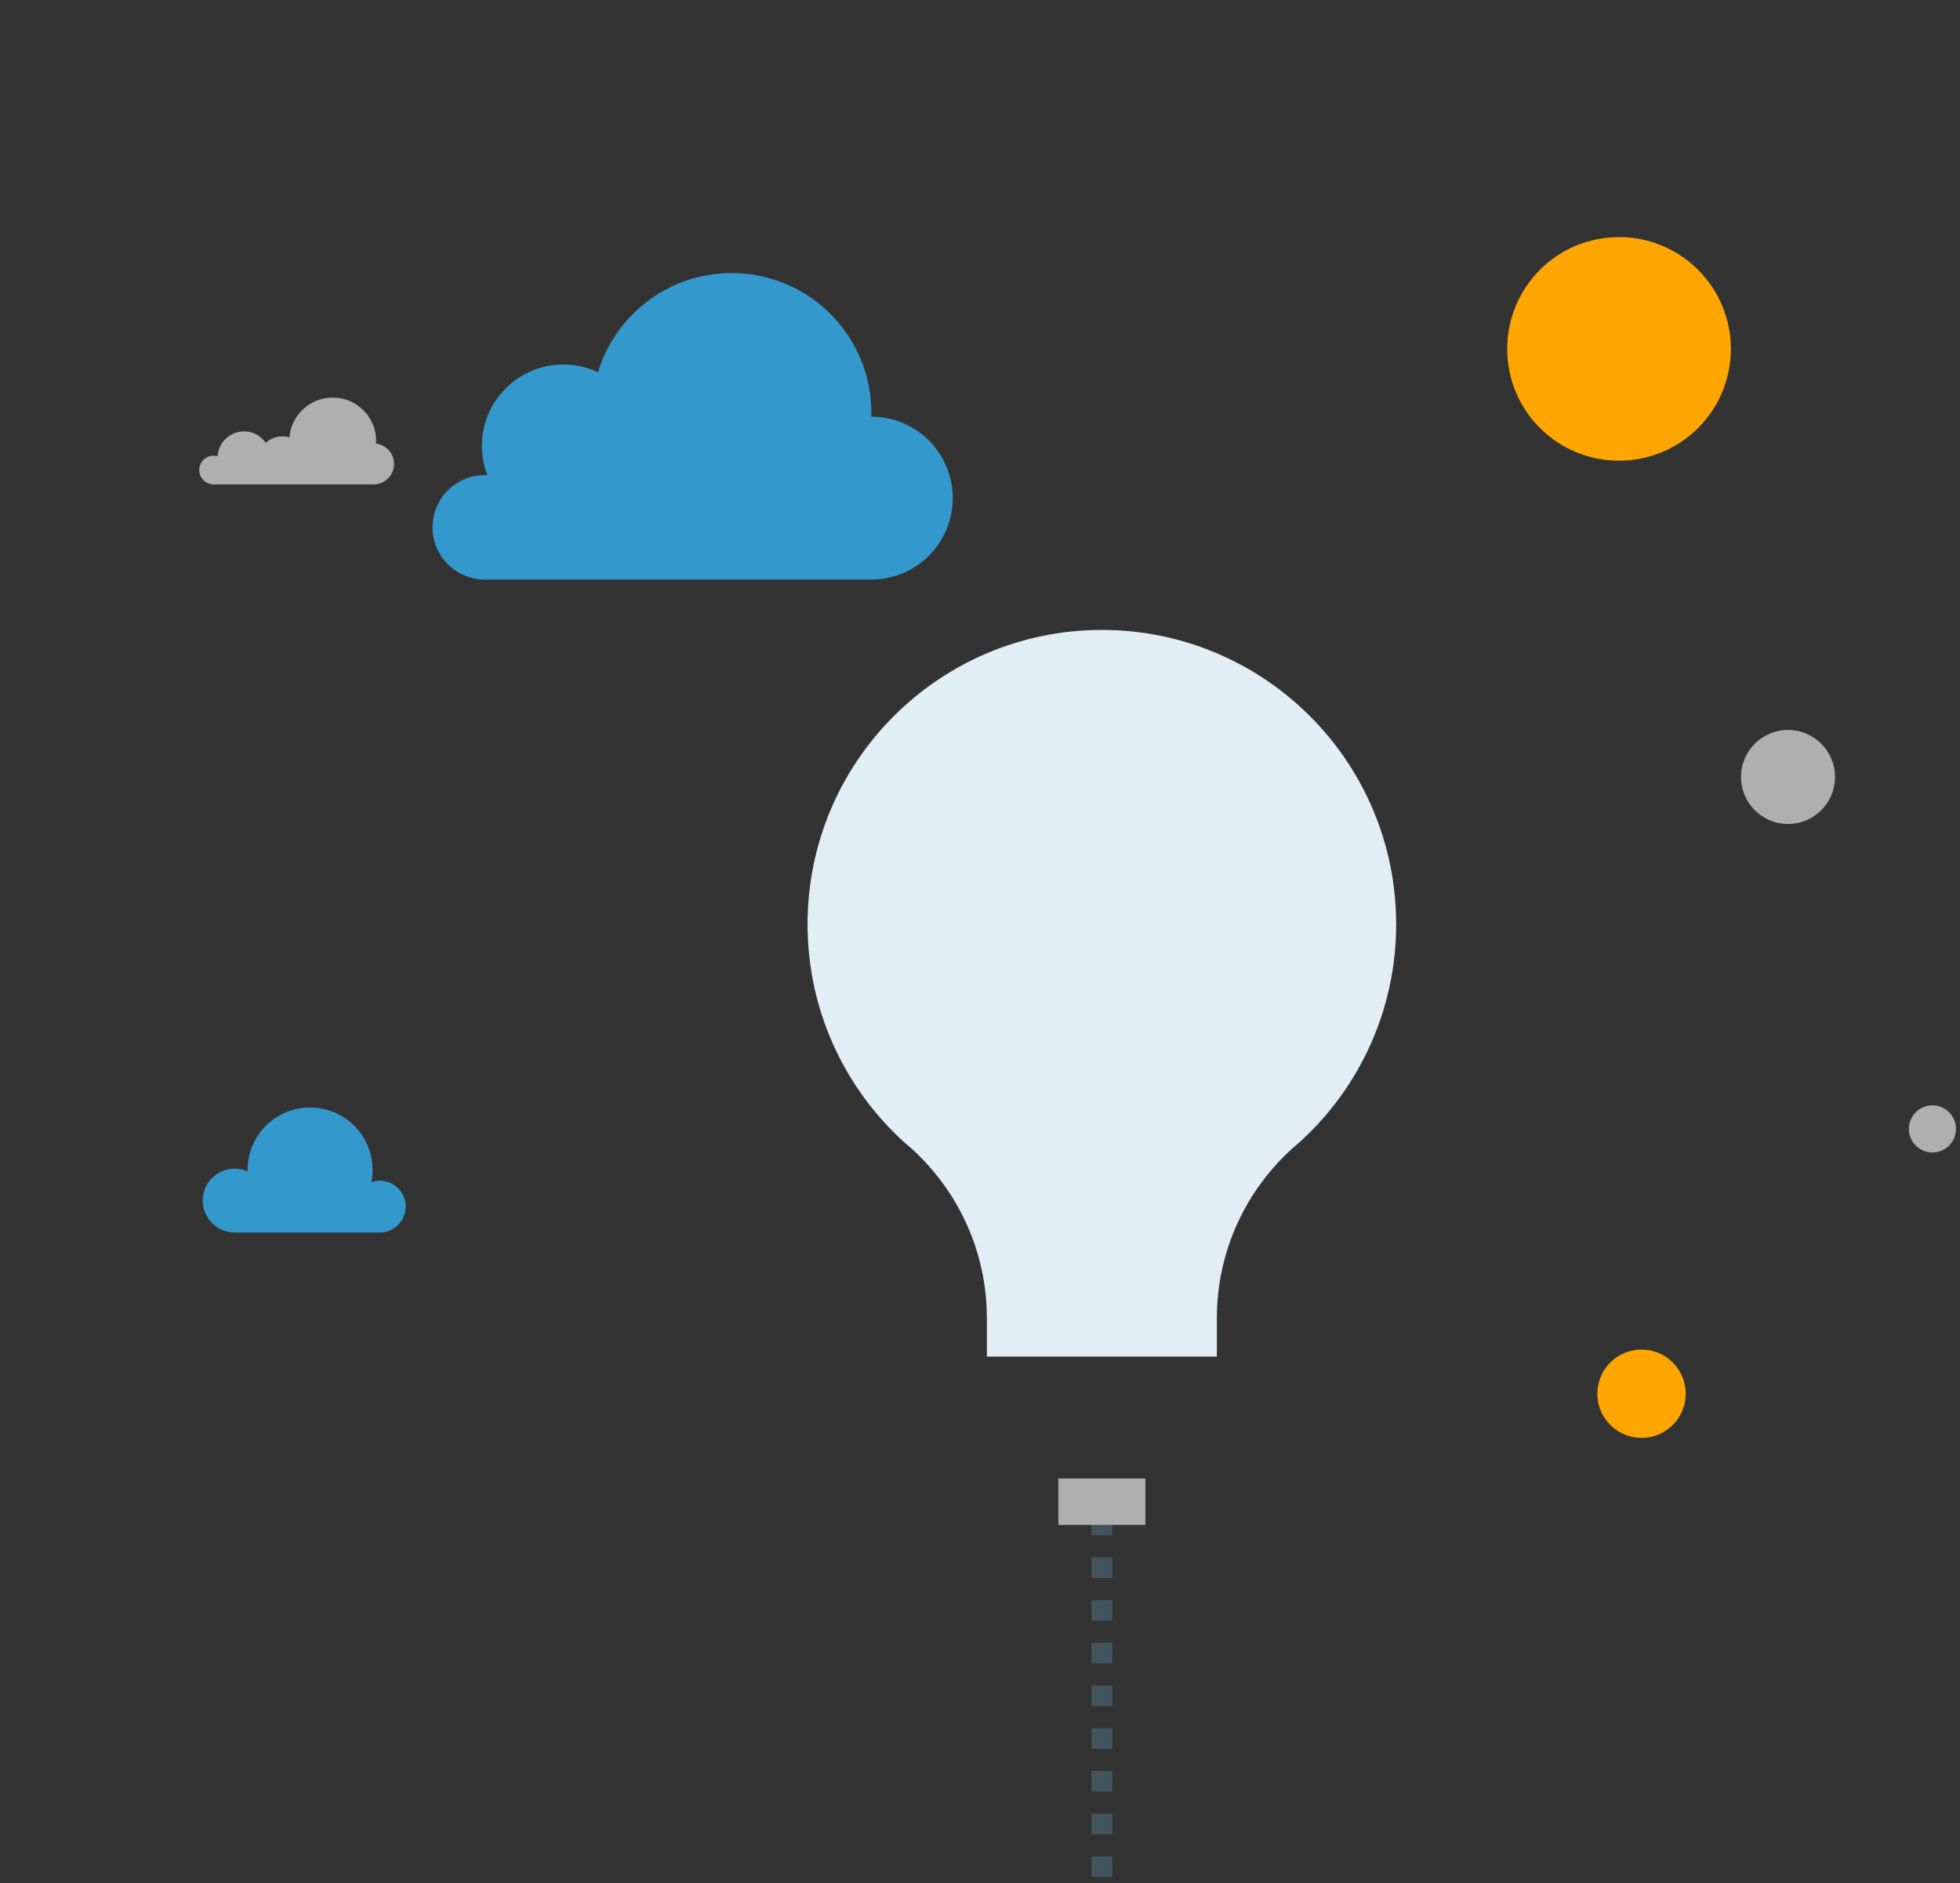 <!--?xml version="1.0" encoding="UTF-8"?-->
<svg width="333px" height="320px" viewBox="0 0 333 320" version="1.1" xmlns="http://www.w3.org/2000/svg" xmlns:xlink="http://www.w3.org/1999/xlink" style="">
    <rect x="0" y="0" width="333" height="320" fill="#333333" stroke="none"/>
    <!-- Generator: Sketch 42 (36781) - http://www.bohemiancoding.com/sketch -->
    <title>artificial-intelligence</title>
    <desc>Created with Sketch.</desc>
    <defs></defs>
    <g id="Page-1" stroke="none" stroke-width="1" fill="none" fill-rule="evenodd">
        <g id="illustrations" transform="translate(-12590, 0)">
            <g id="artificial-intelligence" transform="translate(12590, 0)">
                <g id="Group">
                    <path d="M105.103,48.996 L101.771,48.994 C99.142,48.994 97.003,46.858 97.003,44.226 C97.003,41.595 99.142,39.46 101.771,39.46 C102.312,39.46 102.83,39.549 103.314,39.72 C103.173,38.996 103.097,38.251 103.097,37.492 C103.097,31.137 108.242,25.995 114.597,25.995 C120.951,25.995 126.099,31.139 126.099,37.492 C126.099,37.578 126.093,37.658 126.093,37.743 C126.818,37.424 127.622,37.24 128.472,37.24 C131.722,37.24 134.349,39.871 134.349,43.116 C134.349,46.362 131.72,48.995 128.472,48.995" id="Shape" stroke="#42545E" stroke-width="3.5" class="WGMHjbsd_0"></path>
                    <path d="M82.337,80.731 C82.497,80.731 82.653,80.749 82.796,80.756 C82.21,79.208 81.87,77.523 81.87,75.772 C81.87,68.127 88.059,61.933 95.718,61.933 C97.82,61.933 99.804,62.404 101.605,63.253 C104.531,53.492 113.603,46.394 124.314,46.394 C137.412,46.394 148.039,57.016 148.039,70.12 C148.039,70.352 148.025,70.579 148.025,70.801 L148.039,70.801 C155.682,70.801 161.869,76.991 161.869,84.635 C161.869,92.275 155.681,98.467 148.039,98.467 L82.337,98.467 C77.448,98.467 73.485,94.496 73.485,89.603 C73.485,84.701 77.448,80.731 82.337,80.731 Z" id="Shape" fill="#3399CC" class="WGMHjbsd_1"></path>
                    <path d="M263.259,318.92 L250.486,251.815 L271.279,185.817 C274.375,176.778 276.062,167.1 276.062,157.036 C276.062,107.961 236.271,68.18 187.21,68.18 C138.14,68.18 98.347,107.961 98.347,157.036 L98.296,167.705 L79.569,225.4 L101.719,225.4 L106.192,281.619 L148.796,276.521 L154.97,318.919" id="Shape" stroke="#42545E" stroke-width="3.5" class="WGMHjbsd_2"></path><!--Ð³Ð¾Ð»Ð¾Ð²Ð°-->
                    <g transform="translate(120, 90)">
                        <g transform="translate(65, 167)" id="Rectangle-path" fill="#42545E"><!--Ð²ÐµÑÐµÐ²Ð¾ÑÐºÐ° Ð»Ð°Ð¼Ð¿Ð¾ÑÐºÐ¸-->
                            <path width="3.5" height="3.5" d="M0.452 0.355 L3.952 0.355 L3.952 3.855 L0.452 3.855 Z" class="WGMHjbsd_3"></path>
                            <path width="3.5" height="3.5" d="M0.452 7.613 L3.952 7.613 L3.952 11.113 L0.452 11.113 Z" class="WGMHjbsd_4"></path>
                            <path width="3.5" height="3.5" d="M0.452 14.873 L3.952 14.873 L3.952 18.373 L0.452 18.373 Z" class="WGMHjbsd_5"></path>
                            <path width="3.5" height="3.5" d="M0.452 22.131 L3.952 22.131 L3.952 25.631 L0.452 25.631 Z" class="WGMHjbsd_6"></path>
                            <path width="3.5" height="3.5" d="M0.452 29.389 L3.952 29.389 L3.952 32.889 L0.452 32.889 Z" class="WGMHjbsd_7"></path>
                            <path width="3.5" height="3.5" d="M0.452 36.646 L3.952 36.646 L3.952 40.146 L0.452 40.146 Z" class="WGMHjbsd_8"></path>
                            <path width="3.5" height="3.5" d="M0.452 43.904 L3.952 43.904 L3.952 47.404 L0.452 47.404 Z" class="WGMHjbsd_9"></path>
                            <path width="3.5" height="3.5" d="M0.452 51.162 L3.952 51.162 L3.952 54.662 L0.452 54.662 Z" class="WGMHjbsd_10"></path>
                            <path width="3.5" height="3.498" d="M0.452 58.422 L3.952 58.422 L3.952 61.92 L0.452 61.92 Z" class="WGMHjbsd_11"></path>
                        </g>
                        <path d="M67.206,17.035 C39.587,17.043 17.202,39.428 17.202,67.045 C17.202,81.68 23.495,94.838 33.505,103.979 C33.98,104.391 34.46,104.801 34.937,105.219 C42.755,112.344 47.666,122.59 47.666,134 L47.666,140.504 L67.207,140.504 L86.74,140.504 L86.74,134 C86.74,122.59 91.65,112.344 99.469,105.219 C99.948,104.801 100.424,104.391 100.901,103.979 C110.909,94.838 117.204,81.68 117.204,67.045 C117.202,39.427 94.819,17.042 67.206,17.035 Z" id="Shape" fill="#E1EEF5" class="WGMHjbsd_12"></path><!--ÑÐµÐ»Ð¾ Ð»Ð°Ð¼Ð¿Ð¾ÑÐºÐ¸-->
                        <path id="Rectangle-path" fill="#AFAFAF" width="14.793" height="7.891" d="M59.806 161.215 L74.599 161.215 L74.599 169.106 L59.806 169.106 Z" class="WGMHjbsd_13"></path><!--ÑÐ¾ÐºÐ¾Ð»Ñ Ð»Ð°Ð¼Ð¿Ð¾ÑÐºÐ¸-->
                        <path id="Rectangle-path" stroke="#42545E" stroke-width="3.5" width="39.074" height="20.711" d="M47.665 140.504 L86.739 140.504 L86.739 161.215 L47.665 161.215 Z" class="WGMHjbsd_14"></path><!--ÑÐ¾ÐºÐ¾Ð»Ñ Ð»Ð°Ð¼Ð¿Ð¾ÑÐºÐ¸-->
                        <g transform="translate(44, 140)" id="Shape" stroke="#42545E" stroke-width="3.5"><!--ÑÐ¾ÐºÐ¾Ð»Ñ Ð»Ð°Ð¼Ð¿Ð¾ÑÐºÐ¸-->
                            <path d="M46.38,0.504 L0.024,0.504" class="WGMHjbsd_15"></path>
                            <path d="M46.38,7.408 L0.024,7.408" class="WGMHjbsd_16"></path>
                            <path d="M46.38,14.313 L0.024,14.313" class="WGMHjbsd_17"></path>
                            <path d="M46.38,21.215 L0.024,21.215" class="WGMHjbsd_18"></path>
                        </g>
                        <path id="Rectangle-path" stroke="#42545E" stroke-width="3.5" width="14.793" height="7.891" d="M59.806 161.215 L74.599 161.215 L74.599 169.106 L59.806 169.106 Z" class="WGMHjbsd_19"></path><!--ÑÐ¾ÐºÐ¾Ð»Ñ Ð»Ð°Ð¼Ð¿Ð¾ÑÐºÐ¸-->
                        <g transform="translate(46, 61)" stroke="#42545E" stroke-width="3.5"><!--ÑÐ·ÑÑÐ¾Ðº Ð»Ð°Ð¼Ð¿Ð¾ÑÐºÐ¸-->
                            <path d="M21.202,33.354 L21.202,79.504" id="Shape" class="WGMHjbsd_20"></path>
                            <path id="Shape" d="M7.202,6.044L15.845,6.044L18.524,0.687L23.882,11.402L26.56,6.044L35.202,6.044" class="WGMHjbsd_21"></path>
                            <path id="Shape" d="M5.696,8.916L21.206,33.355L36.716,8.925" class="WGMHjbsd_22"></path>
                            <path id="Oval" d="M0.202,6.044A3.5,3.5 0,1,1 7.202,6.044A3.5,3.5 0,1,1 0.202,6.044" class="WGMHjbsd_23"></path>
                            <path id="Oval" d="M35.202,6.044A3.5,3.5 0,1,1 42.202,6.044A3.5,3.5 0,1,1 35.202,6.044" class="WGMHjbsd_24"></path>
                        </g>
                        <g id="Shape" stroke="#42545E" stroke-width="3.5"><!--Ð»ÑÑÐ¸ÐºÐ¸ Ð»Ð°Ð¼Ð¿Ð¾ÑÐºÐ¸-->
                            <path d="M67.202,7.138 L67.202,0.138" class="WGMHjbsd_25"></path>
                            <path d="M79.655,8.448 L81.11,1.6" class="WGMHjbsd_26"></path>
                            <path d="M91.565,12.317 L94.411,5.921" class="WGMHjbsd_27"></path>
                            <path d="M102.409,18.578 L106.524,12.914" class="WGMHjbsd_28"></path>
                            <path d="M111.716,26.957 L116.917,22.271" class="WGMHjbsd_29"></path>
                            <path d="M119.077,37.087 L125.138,33.585" class="WGMHjbsd_30"></path>
                            <path d="M124.169,48.527 L130.827,46.362" class="WGMHjbsd_31"></path>
                            <path d="M126.772,60.775 L133.735,60.042" class="WGMHjbsd_32"></path>
                            <path d="M126.772,73.297 L133.735,74.027" class="WGMHjbsd_33"></path>
                            <path d="M124.169,85.545 L130.829,87.707" class="WGMHjbsd_34"></path>
                            <path d="M119.077,96.984 L125.142,100.482" class="WGMHjbsd_35"></path>
                            <path d="M111.716,107.115 L116.921,111.797" class="WGMHjbsd_36"></path>
                            <path d="M102.411,115.494 L106.528,121.156" class="WGMHjbsd_37"></path>
                            <path d="M54.749,8.448 L53.294,1.601" class="WGMHjbsd_38"></path>
                            <path d="M42.841,12.318 L39.993,5.923" class="WGMHjbsd_39"></path>
                            <path d="M31.997,18.579 L27.882,12.917" class="WGMHjbsd_40"></path>
                            <path d="M22.692,26.958 L17.489,22.275" class="WGMHjbsd_41"></path>
                            <path d="M15.331,37.088 L9.269,33.589" class="WGMHjbsd_42"></path>
                            <path d="M10.239,48.528 L3.581,46.366" class="WGMHjbsd_43"></path>
                            <path d="M7.636,60.777 L0.675,60.045" class="WGMHjbsd_44"></path>
                            <path d="M7.636,73.299 L0.675,74.031" class="WGMHjbsd_45"></path>
                            <path d="M10.239,85.547 L3.583,87.709" class="WGMHjbsd_46"></path>
                            <path d="M15.333,96.986 L9.272,100.486" class="WGMHjbsd_47"></path>
                            <path d="M22.694,107.115 L17.493,111.799" class="WGMHjbsd_48"></path>
                            <path d="M31.999,115.494 L27.886,121.158" class="WGMHjbsd_49"></path>
                        </g>
                    </g>
                    <g transform="translate(241, 25)" id="Shape">
                        <path d="M67.993,36.865 L67.993,31.712 L60.569,30.231 C60.268,28.258 59.749,26.358 59.048,24.551 L64.736,19.554 L62.175,15.09 L54.982,17.523 C53.753,15.995 52.363,14.604 50.836,13.376 L53.264,6.187 L48.805,3.621 L43.791,9.305 C41.988,8.606 40.092,8.09 38.125,7.789 L36.643,0.359 L31.489,0.359 L29.999,7.791 C28.03,8.093 26.138,8.61 24.335,9.31 L19.329,3.619 L14.87,6.188 L17.298,13.379 C15.765,14.607 14.372,15.998 13.15,17.525 L5.966,15.091 L3.39,19.555 L9.085,24.546 C8.382,26.356 7.856,28.26 7.56,30.234 L0.132,31.713 L0.132,36.866 L7.562,38.359 C7.857,40.329 8.382,42.221 9.083,44.026 L3.39,49.029 L5.966,53.486 L13.154,51.055 C14.375,52.586 15.765,53.976 17.3,55.199 L14.87,62.387 L19.329,64.96 L24.331,59.267 C26.138,59.967 28.032,60.491 30.005,60.788 L31.497,68.221 L36.643,68.221 L38.125,60.79 C40.094,60.494 41.992,59.972 43.795,59.272 L48.805,64.96 L53.264,62.387 L50.834,55.2 C52.361,53.976 53.752,52.587 54.979,51.054 L62.176,53.485 L64.737,49.028 L59.053,44.015 C59.75,42.214 60.268,40.327 60.569,38.362 L67.993,36.865 Z" stroke="#42545E" stroke-width="3.5" class="WGMHjbsd_50"></path>
                        <path d="M34.071,53.277 C23.553,53.277 15.071,44.792 15.071,34.288 C15.071,23.782 23.553,15.288 34.071,15.288 C44.555,15.288 53.071,23.782 53.071,34.288 C53.071,44.792 44.556,53.277 34.071,53.277 Z" fill="orange" class="WGMHjbsd_51"></path>
                        <path d="M34.071,43.779 C28.813,43.779 24.569,39.539 24.569,34.287 C24.569,29.033 28.813,24.791 34.071,24.791 C39.317,24.791 43.569,29.033 43.569,34.287 C43.569,39.539 39.317,43.779 34.071,43.779 Z" stroke="#42545E" stroke-width="3.5" stroke-dasharray="3.315,3.315" class="WGMHjbsd_52"></path>
                    </g>
                    <g transform="translate(285, 113)" id="Shape">
                        <path d="M37.284,21.072 L37.284,16.961 L32.94,15.304 C32.594,14.003 32.077,12.774 31.417,11.636 L33.313,7.387 L30.413,4.484 L26.159,6.386 C25.03,5.721 23.798,5.207 22.493,4.864 L20.835,0.519 L16.728,0.519 L15.07,4.864 C13.769,5.208 12.537,5.721 11.404,6.386 L7.152,4.484 L4.25,7.387 L6.15,11.636 C5.488,12.774 4.97,14.003 4.627,15.305 L0.283,16.96 L0.283,21.072 L4.627,22.728 C4.971,24.033 5.488,25.265 6.15,26.396 L4.25,30.646 L7.152,33.546 L11.404,31.651 C12.539,32.311 13.769,32.829 15.07,33.173 L16.728,37.518 L20.835,37.518 L22.493,33.173 C23.798,32.828 25.028,32.31 26.159,31.651 L30.413,33.546 L33.313,30.646 L31.417,26.396 C32.077,25.265 32.595,24.033 32.94,22.728 L37.284,21.072 Z" stroke="#42545E" stroke-width="3.5" class="WGMHjbsd_53"></path>
                        <path d="M18.782,27.004 C14.37,27.004 10.794,23.428 10.794,19.017 C10.794,14.609 14.37,11.028 18.782,11.028 C23.192,11.028 26.77,14.609 26.77,19.017 C26.771,23.428 23.192,27.004 18.782,27.004 Z" fill="#AFAFAF" class="WGMHjbsd_54"></path>
                    </g>
                    <g transform="translate(162, 6)" id="Shape" stroke="#42545E" stroke-width="3.5">
                        <g transform="translate(15, 0)">
                            <path d="M10.194,28.737 L10.194,25.926 C10.194,22.572 11.958,19.624 14.612,17.967 C14.801,17.868 14.981,17.763 15.159,17.653 C17.813,15.995 19.577,13.046 19.577,9.694 C19.577,4.517 15.376,0.317 10.202,0.317 C5.03,0.317 0.827,4.517 0.827,9.694" class="WGMHjbsd_55"></path>
                            <path d="M10.194,32.018 L10.194,35.299" class="WGMHjbsd_56"></path>
                        </g>
                        <g transform="translate(0, 19)">
                            <g transform="translate(39, 0)">
                                <path d="M5.673,17.752 L5.673,16.066 C5.673,14.054 6.73,12.286 8.323,11.292 C8.432,11.233 8.542,11.17 8.653,11.104 C10.245,10.108 11.301,8.339 11.301,6.327 C11.301,3.222 8.781,0.702 5.676,0.702 C2.571,0.702 0.051,3.222 0.051,6.327" class="WGMHjbsd_57"></path>
                                <path d="M5.673,21.036 L5.673,24.317" class="WGMHjbsd_58"></path>
                            </g>
                            <g>
                                <path d="M5.724,17.752 L5.724,16.066 C5.724,14.054 6.781,12.286 8.374,11.292 C8.487,11.233 8.599,11.17 8.702,11.104 C10.296,10.108 11.354,8.339 11.354,6.327 C11.354,3.222 8.833,0.702 5.727,0.702 C2.621,0.702 0.102,3.222 0.102,6.327" class="WGMHjbsd_59"></path>
                                <path d="M5.724,21.036 L5.724,24.317" class="WGMHjbsd_60"></path>
                            </g>
                        </g>
                    </g>
                    <path d="M64.526,200.613 C64.026,200.613 63.547,200.697 63.102,200.853 C63.231,200.185 63.301,199.498 63.301,198.796 C63.301,192.929 58.551,188.181 52.686,188.181 C46.817,188.181 42.063,192.931 42.063,198.796 C42.063,198.876 42.071,198.95 42.071,199.028 C41.401,198.731 40.659,198.563 39.874,198.563 C36.874,198.563 34.448,200.991 34.448,203.987 C34.448,206.985 36.876,209.417 39.874,209.417 L64.526,209.415 C66.954,209.415 68.926,207.442 68.926,205.013 C68.927,202.586 66.954,200.613 64.526,200.613 Z" id="Shape" fill="#3399CC" class="WGMHjbsd_61"></path>
                    <g transform="translate(25, 120)" id="Shape" stroke="#42545E" stroke-width="3.5">
                        <path d="M7.483,27.815 C3.891,27.815 0.981,24.908 0.981,21.314 C0.981,17.996 3.475,15.255 6.688,14.867 C6.67,14.586 6.661,14.306 6.661,14.02 C6.661,6.402 12.841,0.222 20.456,0.222 C27.698,0.222 33.626,5.794 34.206,12.883 C34.923,12.661 35.677,12.542 36.464,12.542 C38.491,12.542 40.325,13.332 41.696,14.619 C43.212,12.417 45.757,10.969 48.637,10.969 C53.108,10.97 56.764,14.456 57.039,18.863 C57.439,18.748 57.861,18.685 58.293,18.685 C60.82,18.685 62.857,20.729 62.859,23.251 C62.859,25.772 60.812,27.817 58.293,27.814" class="WGMHjbsd_62"></path>
                        <path d="M27.325,44.223 L49.059,44.221 C50.934,44.221 52.459,42.698 52.459,40.821 C52.459,38.944 50.934,37.42 49.059,37.42 C48.672,37.42 48.303,37.484 47.957,37.606 C48.059,37.089 48.113,36.559 48.113,36.017 C48.113,31.483 44.441,27.816 39.91,27.816" class="WGMHjbsd_63"></path>
                        <path d="M25.636,27.815 L7.483,27.815" class="WGMHjbsd_64"></path>
                        <path d="M34.585,27.815 L30.101,27.815" class="WGMHjbsd_65"></path>
                    </g>
                    <path id="Oval" stroke="#42545E" stroke-width="3.5" stroke-dasharray="3.426,3.426" d="M285.282,210.416A12,12 0,1,1 309.282,210.416A12,12 0,1,1 285.282,210.416" class="WGMHjbsd_66"></path>
                    <path id="Oval" stroke="#42545E" stroke-width="3.5" stroke-dasharray="3.66,3.66" d="M314.317,92.219A7,7 0,1,1 328.317,92.219A7,7 0,1,1 314.317,92.219" class="WGMHjbsd_67"></path>
                    <g transform="translate(212, 0)" id="Shape" stroke="#42545E" stroke-width="3.5">
                        <path d="M7.104,6.872 L10.302,10.067" class="WGMHjbsd_68"></path>
                        <path d="M3.499,3.26 L0.302,0.08" class="WGMHjbsd_69"></path>
                        <path d="M10.302,0.08 L7.104,3.26" class="WGMHjbsd_70"></path>
                        <path d="M0.302,10.067 L3.499,6.872" class="WGMHjbsd_71"></path>
                    </g>
                    <g transform="translate(316, 165)" id="Shape" stroke="#42545E" stroke-width="3.5">
                        <path d="M9.639,10.094 L14.113,14.568" class="WGMHjbsd_72"></path>
                        <path d="M4.588,5.039 L0.113,0.586" class="WGMHjbsd_73"></path>
                        <path d="M14.113,0.586 L9.639,5.039" class="WGMHjbsd_74"></path>
                        <path d="M0.113,14.568 L4.588,10.094" class="WGMHjbsd_75"></path>
                    </g>
                    <path id="Oval" fill="#AFAFAF" d="M324.317,191.816A4,4 0,1,1 332.317,191.816A4,4 0,1,1 324.317,191.816" class="WGMHjbsd_76"></path>
                    <path id="Oval" fill="orange" d="M271.395,236.813A7.5,7.5 0,1,1 286.395,236.813A7.5,7.5 0,1,1 271.395,236.813" class="WGMHjbsd_77"></path>
                    <g transform="translate(0, 160)" id="Shape" stroke="#42545E" stroke-width="3.5">
                        <path d="M10.341,0.875 L35.933,0.875" class="WGMHjbsd_78"></path>
                        <path d="M0.683,0.875 L5.433,0.875" class="WGMHjbsd_79"></path>
                    </g>
                    <path d="M25.188,184.414 L30.933,184.412" id="Shape" stroke="#42545E" stroke-width="3.5" class="WGMHjbsd_80"></path>
                    <g transform="translate(53, 38)" id="Shape" stroke="#42545E" stroke-width="3.5">
                        <path d="M15.229,7.374 L20.233,7.373" class="WGMHjbsd_81"></path>
                        <path d="M36.226,14.832 L3.556,14.831 C1.954,14.831 0.654,13.531 0.654,11.931 C0.654,10.328 1.955,9.029 3.556,9.029 C3.884,9.029 4.199,9.083 4.495,9.187 C4.411,8.747 4.362,8.292 4.362,7.832 C4.362,3.963 7.493,0.833 11.362,0.833" class="WGMHjbsd_82"></path>
                    </g>
                    <path d="M63.89,75.386 C63.9,75.236 63.906,75.086 63.906,74.934 C63.906,70.859 60.599,67.553 56.527,67.553 C52.654,67.553 49.482,70.533 49.172,74.325 C48.789,74.206 48.385,74.142 47.965,74.142 C46.881,74.142 45.901,74.565 45.166,75.253 C44.355,74.075 42.994,73.301 41.453,73.301 C39.062,73.301 37.105,75.166 36.959,77.523 C36.744,77.461 36.52,77.428 36.289,77.428 C34.937,77.428 33.848,78.521 33.846,79.87 C33.846,81.218 34.942,82.312 36.289,82.31 L63.467,82.31 C65.387,82.31 66.944,80.755 66.944,78.833 C66.942,77.06 65.608,75.594 63.89,75.386 Z" id="Shape" fill="#AFAFAF" class="WGMHjbsd_83"></path>
                </g>
            </g>
        </g>
    </g>
<style>.WGMHjbsd_0{stroke-dasharray:80 82;stroke-dashoffset:81;animation:WGMHjbsd_draw 2000ms ease 0ms forwards;}.WGMHjbsd_1{stroke-dasharray:239 241;stroke-dashoffset:240;animation:WGMHjbsd_draw 2000ms ease 12ms forwards;}.WGMHjbsd_2{stroke-dasharray:682 684;stroke-dashoffset:683;animation:WGMHjbsd_draw 2000ms ease 24ms forwards;}.WGMHjbsd_3{stroke-dasharray:14 16;stroke-dashoffset:15;animation:WGMHjbsd_draw 2000ms ease 36ms forwards;}.WGMHjbsd_4{stroke-dasharray:14 16;stroke-dashoffset:15;animation:WGMHjbsd_draw 2000ms ease 48ms forwards;}.WGMHjbsd_5{stroke-dasharray:14 16;stroke-dashoffset:15;animation:WGMHjbsd_draw 2000ms ease 60ms forwards;}.WGMHjbsd_6{stroke-dasharray:14 16;stroke-dashoffset:15;animation:WGMHjbsd_draw 2000ms ease 72ms forwards;}.WGMHjbsd_7{stroke-dasharray:14 16;stroke-dashoffset:15;animation:WGMHjbsd_draw 2000ms ease 84ms forwards;}.WGMHjbsd_8{stroke-dasharray:14 16;stroke-dashoffset:15;animation:WGMHjbsd_draw 2000ms ease 96ms forwards;}.WGMHjbsd_9{stroke-dasharray:14 16;stroke-dashoffset:15;animation:WGMHjbsd_draw 2000ms ease 108ms forwards;}.WGMHjbsd_10{stroke-dasharray:14 16;stroke-dashoffset:15;animation:WGMHjbsd_draw 2000ms ease 120ms forwards;}.WGMHjbsd_11{stroke-dasharray:14 16;stroke-dashoffset:15;animation:WGMHjbsd_draw 2000ms ease 132ms forwards;}.WGMHjbsd_12{stroke-dasharray:361 363;stroke-dashoffset:362;animation:WGMHjbsd_draw 2000ms ease 144ms forwards;}.WGMHjbsd_13{stroke-dasharray:46 48;stroke-dashoffset:47;animation:WGMHjbsd_draw 2000ms ease 156ms forwards;}.WGMHjbsd_14{stroke-dasharray:120 122;stroke-dashoffset:121;animation:WGMHjbsd_draw 2000ms ease 168ms forwards;}.WGMHjbsd_15{stroke-dasharray:47 49;stroke-dashoffset:48;animation:WGMHjbsd_draw 2000ms ease 180ms forwards;}.WGMHjbsd_16{stroke-dasharray:47 49;stroke-dashoffset:48;animation:WGMHjbsd_draw 2000ms ease 192ms forwards;}.WGMHjbsd_17{stroke-dasharray:47 49;stroke-dashoffset:48;animation:WGMHjbsd_draw 2000ms ease 204ms forwards;}.WGMHjbsd_18{stroke-dasharray:47 49;stroke-dashoffset:48;animation:WGMHjbsd_draw 2000ms ease 216ms forwards;}.WGMHjbsd_19{stroke-dasharray:46 48;stroke-dashoffset:47;animation:WGMHjbsd_draw 2000ms ease 228ms forwards;}.WGMHjbsd_20{stroke-dasharray:47 49;stroke-dashoffset:48;animation:WGMHjbsd_draw 2000ms ease 240ms forwards;}.WGMHjbsd_21{stroke-dasharray:42 44;stroke-dashoffset:43;animation:WGMHjbsd_draw 2000ms ease 253ms forwards;}.WGMHjbsd_22{stroke-dasharray:58 60;stroke-dashoffset:59;animation:WGMHjbsd_draw 2000ms ease 265ms forwards;}.WGMHjbsd_23{stroke-dasharray:22 24;stroke-dashoffset:23;animation:WGMHjbsd_draw 2000ms ease 277ms forwards;}.WGMHjbsd_24{stroke-dasharray:22 24;stroke-dashoffset:23;animation:WGMHjbsd_draw 2000ms ease 289ms forwards;}.WGMHjbsd_25{stroke-dasharray:7 9;stroke-dashoffset:8;animation:WGMHjbsd_draw 2000ms ease 301ms forwards;}.WGMHjbsd_26{stroke-dasharray:8 10;stroke-dashoffset:9;animation:WGMHjbsd_draw 2000ms ease 313ms forwards;}.WGMHjbsd_27{stroke-dasharray:8 10;stroke-dashoffset:9;animation:WGMHjbsd_draw 2000ms ease 325ms forwards;}.WGMHjbsd_28{stroke-dasharray:8 10;stroke-dashoffset:9;animation:WGMHjbsd_draw 2000ms ease 337ms forwards;}.WGMHjbsd_29{stroke-dasharray:8 10;stroke-dashoffset:9;animation:WGMHjbsd_draw 2000ms ease 349ms forwards;}.WGMHjbsd_30{stroke-dasharray:7 9;stroke-dashoffset:8;animation:WGMHjbsd_draw 2000ms ease 361ms forwards;}.WGMHjbsd_31{stroke-dasharray:8 10;stroke-dashoffset:9;animation:WGMHjbsd_draw 2000ms ease 373ms forwards;}.WGMHjbsd_32{stroke-dasharray:8 10;stroke-dashoffset:9;animation:WGMHjbsd_draw 2000ms ease 385ms forwards;}.WGMHjbsd_33{stroke-dasharray:8 10;stroke-dashoffset:9;animation:WGMHjbsd_draw 2000ms ease 397ms forwards;}.WGMHjbsd_34{stroke-dasharray:8 10;stroke-dashoffset:9;animation:WGMHjbsd_draw 2000ms ease 409ms forwards;}.WGMHjbsd_35{stroke-dasharray:8 10;stroke-dashoffset:9;animation:WGMHjbsd_draw 2000ms ease 421ms forwards;}.WGMHjbsd_36{stroke-dasharray:8 10;stroke-dashoffset:9;animation:WGMHjbsd_draw 2000ms ease 433ms forwards;}.WGMHjbsd_37{stroke-dasharray:8 10;stroke-dashoffset:9;animation:WGMHjbsd_draw 2000ms ease 445ms forwards;}.WGMHjbsd_38{stroke-dasharray:7 9;stroke-dashoffset:8;animation:WGMHjbsd_draw 2000ms ease 457ms forwards;}.WGMHjbsd_39{stroke-dasharray:8 10;stroke-dashoffset:9;animation:WGMHjbsd_draw 2000ms ease 469ms forwards;}.WGMHjbsd_40{stroke-dasharray:7 9;stroke-dashoffset:8;animation:WGMHjbsd_draw 2000ms ease 481ms forwards;}.WGMHjbsd_41{stroke-dasharray:8 10;stroke-dashoffset:9;animation:WGMHjbsd_draw 2000ms ease 493ms forwards;}.WGMHjbsd_42{stroke-dasharray:7 9;stroke-dashoffset:8;animation:WGMHjbsd_draw 2000ms ease 506ms forwards;}.WGMHjbsd_43{stroke-dasharray:8 10;stroke-dashoffset:9;animation:WGMHjbsd_draw 2000ms ease 518ms forwards;}.WGMHjbsd_44{stroke-dasharray:7 9;stroke-dashoffset:8;animation:WGMHjbsd_draw 2000ms ease 530ms forwards;}.WGMHjbsd_45{stroke-dasharray:7 9;stroke-dashoffset:8;animation:WGMHjbsd_draw 2000ms ease 542ms forwards;}.WGMHjbsd_46{stroke-dasharray:7 9;stroke-dashoffset:8;animation:WGMHjbsd_draw 2000ms ease 554ms forwards;}.WGMHjbsd_47{stroke-dasharray:7 9;stroke-dashoffset:8;animation:WGMHjbsd_draw 2000ms ease 566ms forwards;}.WGMHjbsd_48{stroke-dasharray:7 9;stroke-dashoffset:8;animation:WGMHjbsd_draw 2000ms ease 578ms forwards;}.WGMHjbsd_49{stroke-dasharray:7 9;stroke-dashoffset:8;animation:WGMHjbsd_draw 2000ms ease 590ms forwards;}.WGMHjbsd_50{stroke-dasharray:315 317;stroke-dashoffset:316;animation:WGMHjbsd_draw 2000ms ease 602ms forwards;}.WGMHjbsd_51{stroke-dasharray:120 122;stroke-dashoffset:121;animation:WGMHjbsd_draw 2000ms ease 614ms forwards;}.WGMHjbsd_52{stroke-dasharray:60 62;stroke-dashoffset:61;animation:WGMHjbsd_draw 2000ms ease 626ms forwards;}.WGMHjbsd_53{stroke-dasharray:140 142;stroke-dashoffset:141;animation:WGMHjbsd_draw 2000ms ease 638ms forwards;}.WGMHjbsd_54{stroke-dasharray:51 53;stroke-dashoffset:52;animation:WGMHjbsd_draw 2000ms ease 650ms forwards;}.WGMHjbsd_55{stroke-dasharray:52 54;stroke-dashoffset:53;animation:WGMHjbsd_draw 2000ms ease 662ms forwards;}.WGMHjbsd_56{stroke-dasharray:4 6;stroke-dashoffset:5;animation:WGMHjbsd_draw 2000ms ease 674ms forwards;}.WGMHjbsd_57{stroke-dasharray:32 34;stroke-dashoffset:33;animation:WGMHjbsd_draw 2000ms ease 686ms forwards;}.WGMHjbsd_58{stroke-dasharray:4 6;stroke-dashoffset:5;animation:WGMHjbsd_draw 2000ms ease 698ms forwards;}.WGMHjbsd_59{stroke-dasharray:32 34;stroke-dashoffset:33;animation:WGMHjbsd_draw 2000ms ease 710ms forwards;}.WGMHjbsd_60{stroke-dasharray:4 6;stroke-dashoffset:5;animation:WGMHjbsd_draw 2000ms ease 722ms forwards;}.WGMHjbsd_61{stroke-dasharray:95 97;stroke-dashoffset:96;animation:WGMHjbsd_draw 2000ms ease 734ms forwards;}.WGMHjbsd_62{stroke-dasharray:108 110;stroke-dashoffset:109;animation:WGMHjbsd_draw 2000ms ease 746ms forwards;}.WGMHjbsd_63{stroke-dasharray:49 51;stroke-dashoffset:50;animation:WGMHjbsd_draw 2000ms ease 759ms forwards;}.WGMHjbsd_64{stroke-dasharray:19 21;stroke-dashoffset:20;animation:WGMHjbsd_draw 2000ms ease 771ms forwards;}.WGMHjbsd_65{stroke-dasharray:5 7;stroke-dashoffset:6;animation:WGMHjbsd_draw 2000ms ease 783ms forwards;}.WGMHjbsd_66{stroke-dasharray:76 78;stroke-dashoffset:77;animation:WGMHjbsd_draw 2000ms ease 795ms forwards;}.WGMHjbsd_67{stroke-dasharray:44 46;stroke-dashoffset:45;animation:WGMHjbsd_draw 2000ms ease 807ms forwards;}.WGMHjbsd_68{stroke-dasharray:5 7;stroke-dashoffset:6;animation:WGMHjbsd_draw 2000ms ease 819ms forwards;}.WGMHjbsd_69{stroke-dasharray:5 7;stroke-dashoffset:6;animation:WGMHjbsd_draw 2000ms ease 831ms forwards;}.WGMHjbsd_70{stroke-dasharray:5 7;stroke-dashoffset:6;animation:WGMHjbsd_draw 2000ms ease 843ms forwards;}.WGMHjbsd_71{stroke-dasharray:5 7;stroke-dashoffset:6;animation:WGMHjbsd_draw 2000ms ease 855ms forwards;}.WGMHjbsd_72{stroke-dasharray:7 9;stroke-dashoffset:8;animation:WGMHjbsd_draw 2000ms ease 867ms forwards;}.WGMHjbsd_73{stroke-dasharray:7 9;stroke-dashoffset:8;animation:WGMHjbsd_draw 2000ms ease 879ms forwards;}.WGMHjbsd_74{stroke-dasharray:7 9;stroke-dashoffset:8;animation:WGMHjbsd_draw 2000ms ease 891ms forwards;}.WGMHjbsd_75{stroke-dasharray:7 9;stroke-dashoffset:8;animation:WGMHjbsd_draw 2000ms ease 903ms forwards;}.WGMHjbsd_76{stroke-dasharray:26 28;stroke-dashoffset:27;animation:WGMHjbsd_draw 2000ms ease 915ms forwards;}.WGMHjbsd_77{stroke-dasharray:48 50;stroke-dashoffset:49;animation:WGMHjbsd_draw 2000ms ease 927ms forwards;}.WGMHjbsd_78{stroke-dasharray:26 28;stroke-dashoffset:27;animation:WGMHjbsd_draw 2000ms ease 939ms forwards;}.WGMHjbsd_79{stroke-dasharray:5 7;stroke-dashoffset:6;animation:WGMHjbsd_draw 2000ms ease 951ms forwards;}.WGMHjbsd_80{stroke-dasharray:6 8;stroke-dashoffset:7;animation:WGMHjbsd_draw 2000ms ease 963ms forwards;}.WGMHjbsd_81{stroke-dasharray:6 8;stroke-dashoffset:7;animation:WGMHjbsd_draw 2000ms ease 975ms forwards;}.WGMHjbsd_82{stroke-dasharray:56 58;stroke-dashoffset:57;animation:WGMHjbsd_draw 2000ms ease 987ms forwards;}.WGMHjbsd_83{stroke-dasharray:85 87;stroke-dashoffset:86;animation:WGMHjbsd_draw 2000ms ease 1000ms forwards;}@keyframes WGMHjbsd_draw{100%{stroke-dashoffset:0;}}@keyframes WGMHjbsd_fade{0%{stroke-opacity:1;}94.444%{stroke-opacity:1;}100%{stroke-opacity:0;}}</style></svg>